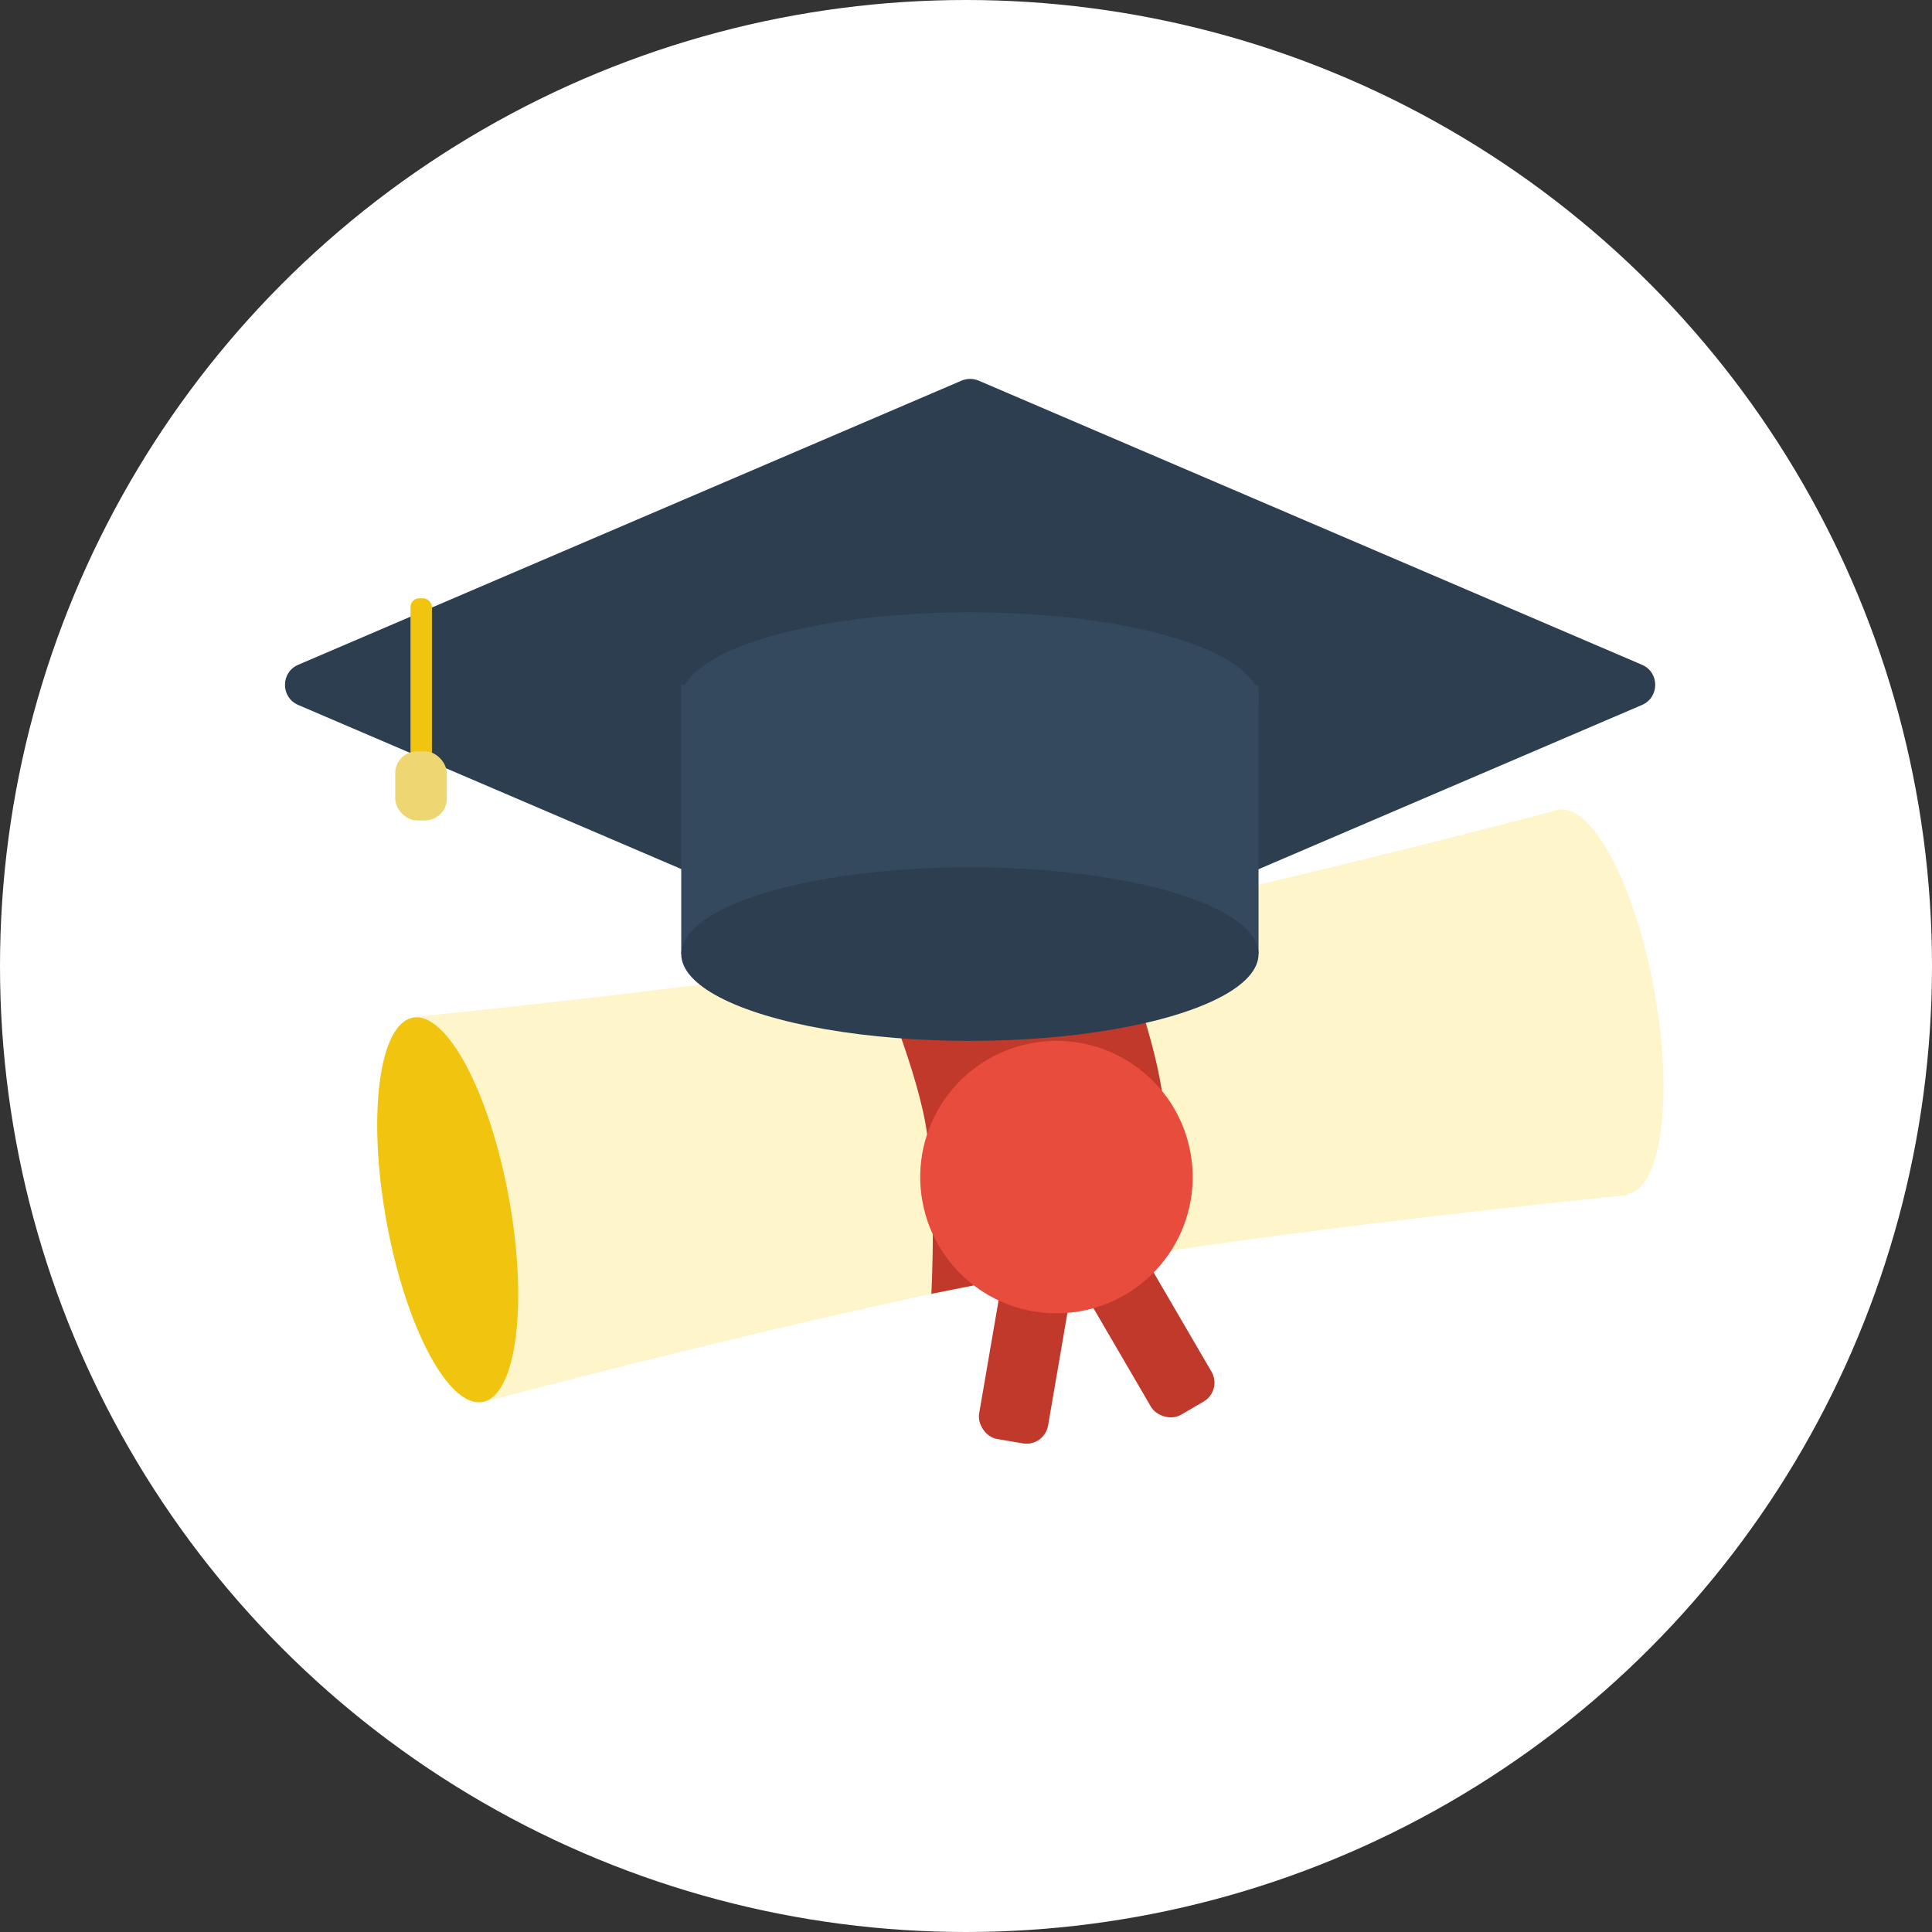 <svg width="123" height="123" viewBox="0 0 123 123" fill="none" xmlns="http://www.w3.org/2000/svg">
<rect x="0" y="0" width="123" height="123" fill="#333333" stroke="none"/>
<circle cx="61.5" cy="61.5" r="61.5" fill="white"/>
<path d="M63.072 59.963C48.821 62.54 26.297 64.746 26.297 64.746L28.514 77.007L30.732 89.269C30.732 89.269 52.601 83.446 66.853 80.869C81.104 78.292 103.628 76.086 103.628 76.086L101.41 63.825L99.193 51.564C99.193 51.564 77.323 57.386 63.072 59.963Z" fill="#FFF5CB"/>
<ellipse cx="28.503" cy="77.023" rx="3.968" ry="12.432" transform="rotate(-10.251 28.503 77.023)" fill="#F1C40F"/>
<ellipse cx="101.417" cy="63.781" rx="3.968" ry="12.432" transform="rotate(-10.251 101.417 63.781)" fill="#FFF5CB"/>
<path d="M55.465 61.203L63.072 59.963L70.631 58.46C70.631 58.46 73.107 64.642 73.86 68.807C74.614 72.972 74.459 79.63 74.459 79.63L66.853 80.869L59.294 82.372C59.294 82.372 59.669 75.687 58.914 71.51C58.158 67.333 55.465 61.203 55.465 61.203Z" fill="#C0392B"/>
<rect x="68.371" y="81.152" width="4.455" height="11.138" rx="1.392" transform="rotate(-30.25 68.371 81.152)" fill="#C0392B"/>
<rect x="63.985" y="80.397" width="4.455" height="11.138" rx="1.392" transform="rotate(9.75 63.985 80.397)" fill="#C0392B"/>
<circle cx="67.259" cy="74.939" r="8.673" transform="rotate(-10.251 67.259 74.939)" fill="#E74C3C"/>
<path d="M62.31 24.235C61.959 24.085 61.563 24.085 61.213 24.235L18.988 42.322C17.862 42.804 17.862 44.4 18.988 44.882L61.213 62.969C61.563 63.119 61.959 63.119 62.31 62.969L104.535 44.882C105.661 44.4 105.661 42.804 104.535 42.322L62.31 24.235Z" fill="#2C3E50"/>
<path d="M43.371 43.602V60.726H80.124V43.602H43.371Z" fill="#34495E"/>
<ellipse cx="61.748" cy="60.74" rx="18.377" ry="5.527" fill="#2C3E50"/>
<ellipse cx="61.748" cy="44.507" rx="18.377" ry="5.527" fill="#34495E"/>
<rect x="26.135" y="38.089" width="1.364" height="11.054" rx="0.557" fill="#F1C40F"/>
<rect x="25.161" y="47.834" width="3.286" height="4.399" rx="1.392" fill="#EED673"/>
</svg>

